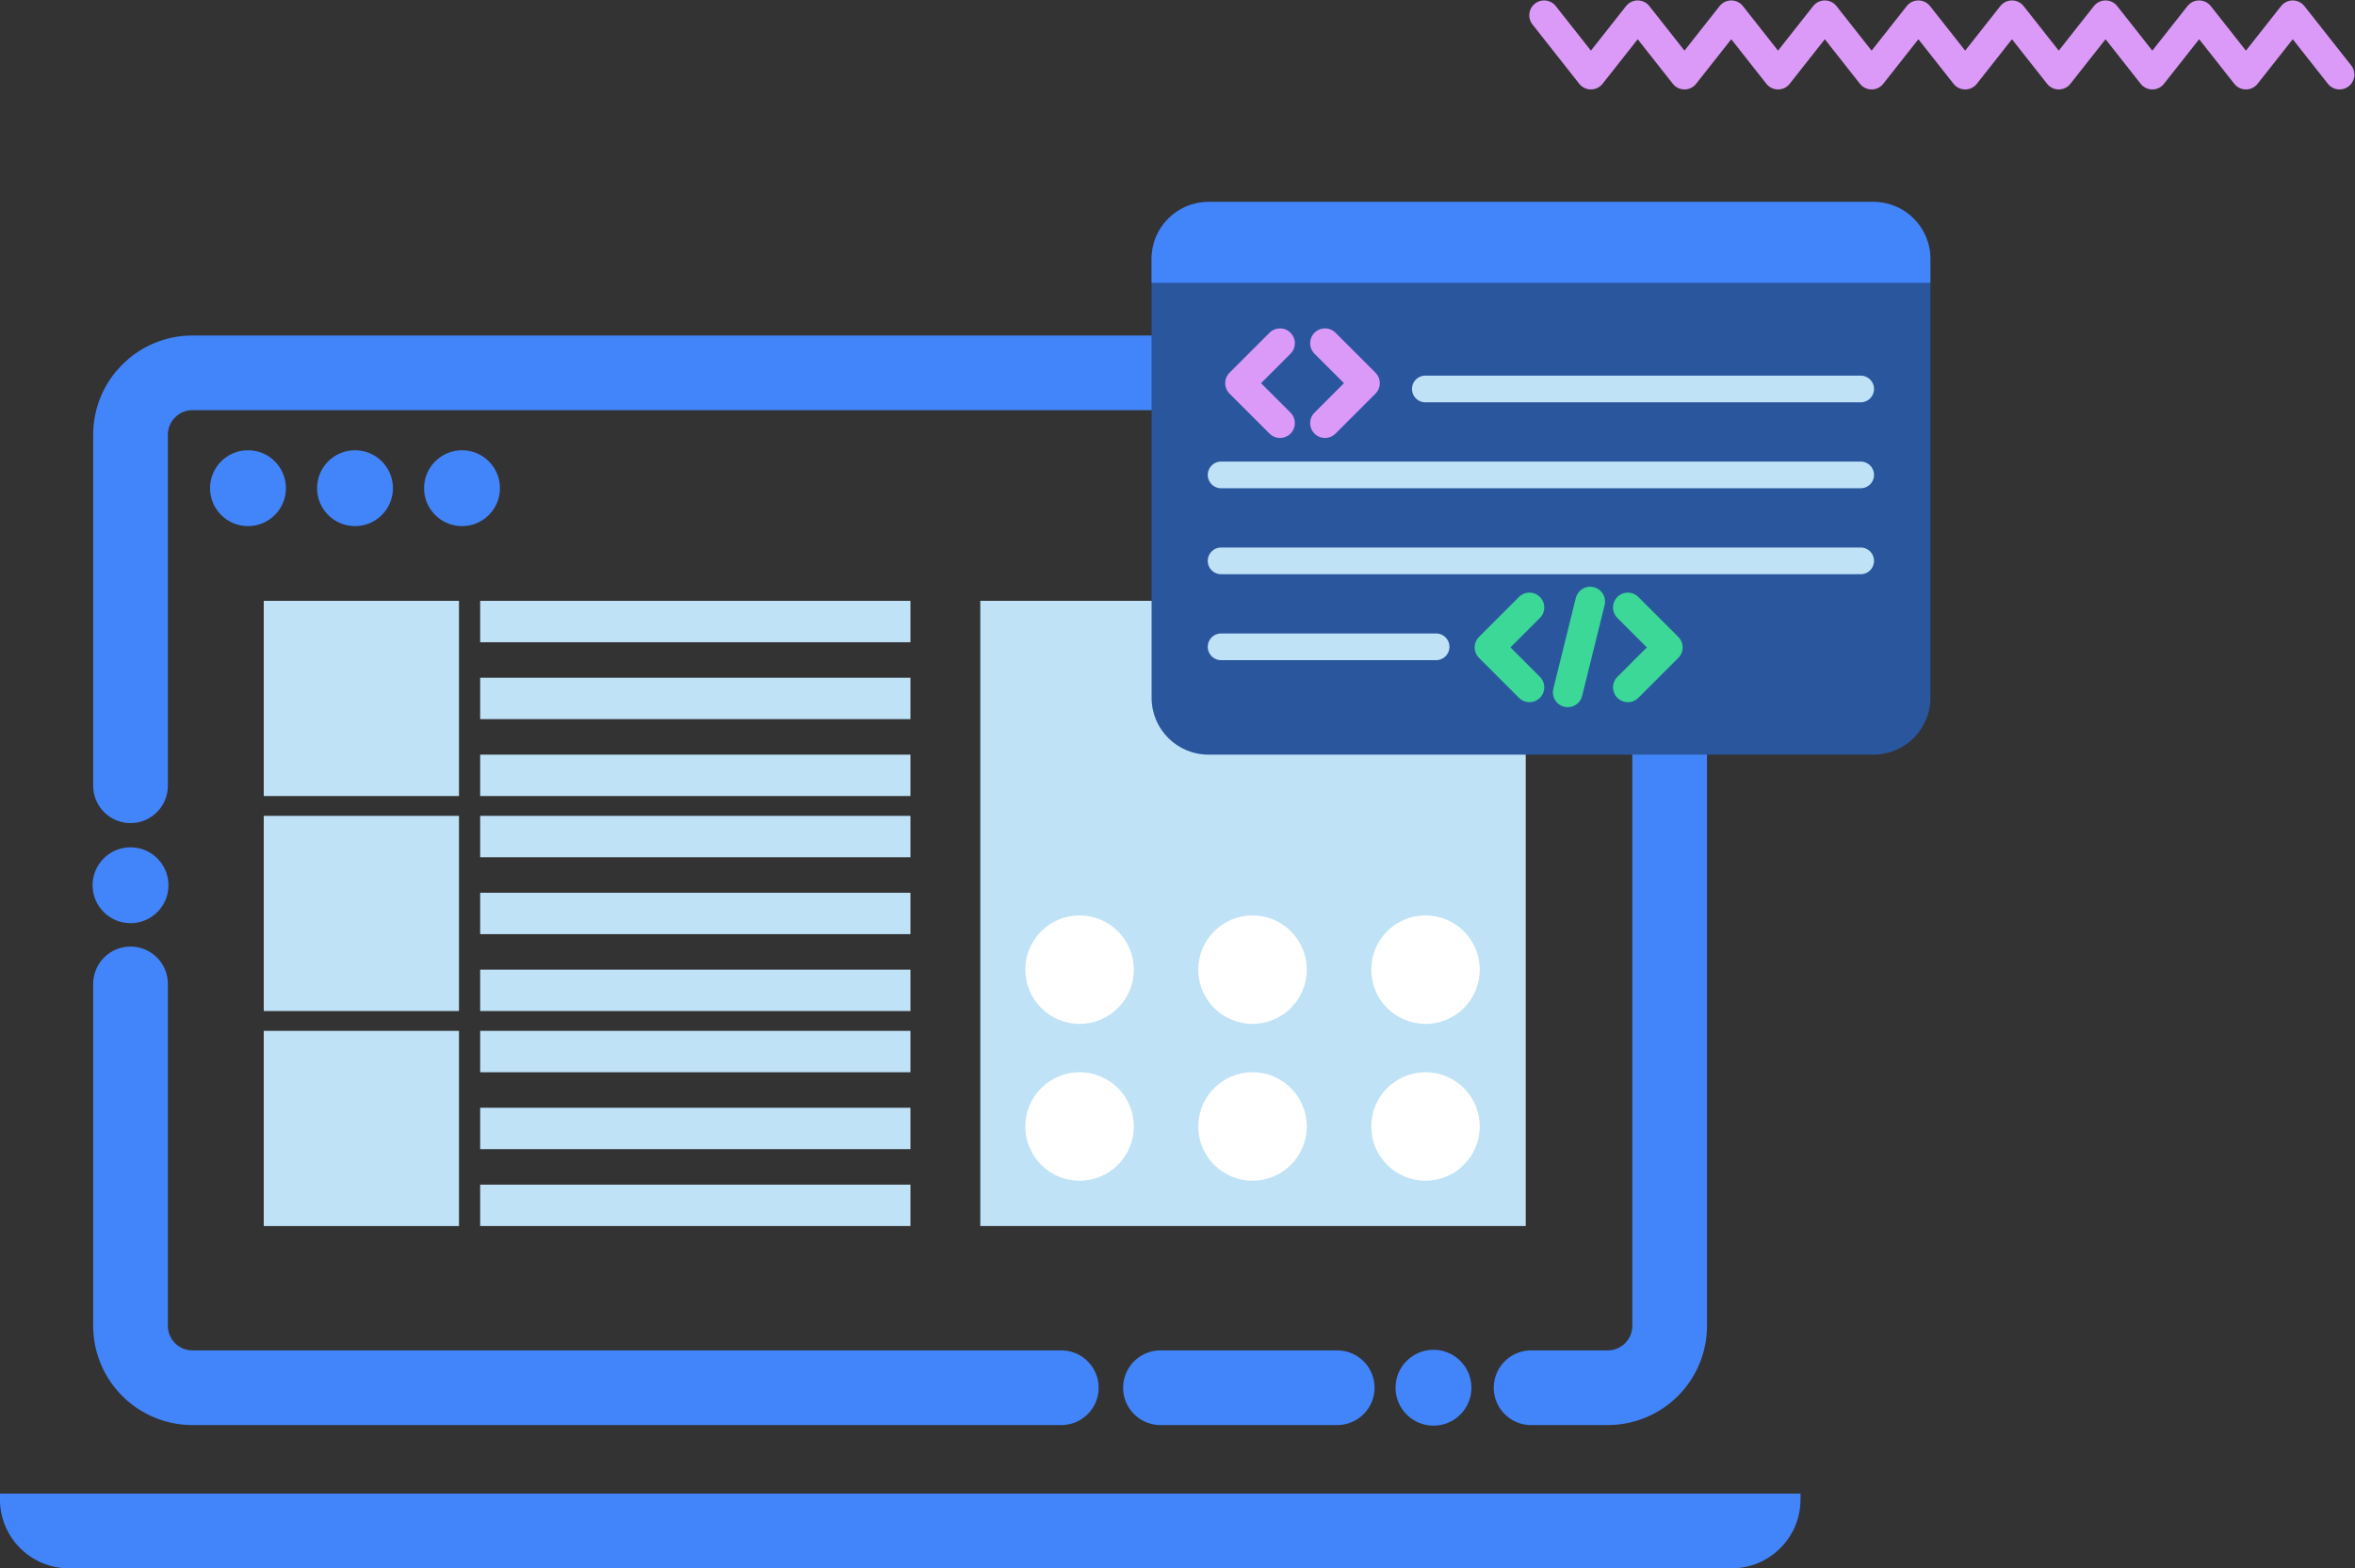 <?xml version="1.0" encoding="UTF-8" standalone="no"?>
<!-- Created with Inkscape (http://www.inkscape.org/) -->

<svg
   version="1.1"
   id="svg658"
   xml:space="preserve"
   width="1057.862"
   height="704.665"
   viewBox="0 0 1057.862 704.665"
   sodipodi:docname="Wiki.svg"
   inkscape:version="1.1.2 (0a00cf5339, 2022-02-04)"
   xmlns:inkscape="http://www.inkscape.org/namespaces/inkscape"
   xmlns:sodipodi="http://sodipodi.sourceforge.net/DTD/sodipodi-0.dtd"
   xmlns="http://www.w3.org/2000/svg"
   xmlns:svg="http://www.w3.org/2000/svg"><rect x="0" y="0" width="1057.862" height="704.665" fill="#333333" stroke="none"/><defs
     id="defs662"><clipPath
       clipPathUnits="userSpaceOnUse"
       id="clipPath672"><path
         d="M 0,611.181 H 853.827 V 0 H 0 Z"
         id="path670" /></clipPath></defs><sodipodi:namedview
     id="namedview660"
     pagecolor="#ffffff"
     bordercolor="#666666"
     borderopacity="1.0"
     inkscape:pageshadow="2"
     inkscape:pageopacity="0.0"
     inkscape:pagecheckerboard="0"
     showgrid="false"
     inkscape:zoom="1.0712865"
     inkscape:cx="509.20083"
     inkscape:cy="372.9161"
     inkscape:window-width="2560"
     inkscape:window-height="1371"
     inkscape:window-x="0"
     inkscape:window-y="32"
     inkscape:window-maximized="1"
     inkscape:current-layer="g664" /><g
     id="g664"
     inkscape:groupmode="layer"
     inkscape:label="Wiki"
     transform="matrix(1.333,0,0,-1.333,-60.091,780.166)"><g
       id="g666"><g
         id="g668"
         clip-path="url(#clipPath672)"><g
           id="g674"
           transform="translate(561.031,117.502)"><path
             d="m 0,0 h 25.812 c 11.533,0 20.882,9.349 20.882,20.882 v 300.333 c 0,11.533 -9.349,20.882 -20.882,20.882 h -476.899 c -11.532,0 -20.882,-9.349 -20.882,-20.882 V 202.913"
             style="fill:none;stroke:#4285fa;stroke-width:25.168;stroke-linecap:round;stroke-linejoin:round;stroke-miterlimit:10;stroke-dasharray:none;stroke-opacity:1"
             id="path676" /></g><g
           id="g678"
           transform="translate(436.134,117.502)"><path
             d="M 0,0 H 59.56"
             style="fill:#ffffff;fill-opacity:1;fill-rule:nonzero;stroke:#4285fa;stroke-width:25.168;stroke-linecap:round;stroke-linejoin:round;stroke-miterlimit:10;stroke-dasharray:none;stroke-opacity:1"
             id="path680" /></g><g
           id="g682"
           transform="translate(89.063,253.625)"><path
             d="m 0,0 v -115.241 c 0,-11.532 9.349,-20.881 20.882,-20.881 h 292.776"
             style="fill:none;stroke:#4285fa;stroke-width:25.168;stroke-linecap:round;stroke-linejoin:round;stroke-miterlimit:10;stroke-dasharray:none;stroke-opacity:1"
             id="path684" /></g><g
           id="g686"
           transform="translate(76.277,286.875)"><path
             d="m 0,0 c 0,-7.062 5.724,-12.786 12.786,-12.786 7.062,0 12.786,5.724 12.786,12.786 0,7.062 -5.724,12.786 -12.786,12.786 C 5.724,12.786 0,7.062 0,0"
             style="fill:#4285fa;fill-opacity:1;fill-rule:nonzero;stroke:none"
             id="path688" /></g><g
           id="g690"
           transform="translate(515.352,117.502)"><path
             d="m 0,0 c 0,-7.062 5.725,-12.786 12.786,-12.786 7.062,0 12.786,5.724 12.786,12.786 0,7.062 -5.724,12.786 -12.786,12.786 C 5.725,12.786 0,7.062 0,0"
             style="fill:#4285fa;fill-opacity:1;fill-rule:nonzero;stroke:none"
             id="path692" /></g><g
           id="g694"
           transform="translate(651.824,81.807)"><path
             d="m 0,0 h -606.756 v -1.947 c 0,-12.832 10.402,-23.234 23.234,-23.234 H -23.234 C -10.402,-25.181 0,-14.779 0,-1.947 Z"
             style="fill:#4285fa;fill-opacity:1;fill-rule:nonzero;stroke:none"
             id="path696" /></g><path
           d="M 351.886,382.738 H 206.89 v -13.951 h 144.996 z"
           style="fill:#bfe2f7;fill-opacity:1;fill-rule:nonzero;stroke:none"
           id="path698" /><path
           d="M 351.886,330.899 H 206.89 v -13.951 h 144.996 z"
           style="fill:#bfe2f7;fill-opacity:1;fill-rule:nonzero;stroke:none"
           id="path700" /><path
           d="M 351.886,356.819 H 206.89 v -13.951 h 144.996 z"
           style="fill:#bfe2f7;fill-opacity:1;fill-rule:nonzero;stroke:none"
           id="path702" /><path
           d="M 351.886,310.267 H 206.89 v -13.951 h 144.996 z"
           style="fill:#bfe2f7;fill-opacity:1;fill-rule:nonzero;stroke:none"
           id="path704" /><path
           d="M 559.233,382.738 H 375.42 V 172.004 h 183.813 z"
           style="fill:#bfe2f7;fill-opacity:1;fill-rule:nonzero;stroke:none"
           id="path706" /><g
           id="g708"
           transform="translate(141.431,420.714)"><path
             d="m 0,0 c 0,-7.062 -5.724,-12.786 -12.786,-12.786 -7.062,0 -12.786,5.724 -12.786,12.786 0,7.062 5.724,12.786 12.786,12.786 C -5.724,12.786 0,7.062 0,0"
             style="fill:#4285fa;fill-opacity:1;fill-rule:nonzero;stroke:none"
             id="path710" /></g><g
           id="g712"
           transform="translate(177.494,420.714)"><path
             d="m 0,0 c 0,-7.062 -5.725,-12.786 -12.786,-12.786 -7.062,0 -12.786,5.724 -12.786,12.786 0,7.062 5.724,12.786 12.786,12.786 C -5.725,12.786 0,7.062 0,0"
             style="fill:#4285fa;fill-opacity:1;fill-rule:nonzero;stroke:none"
             id="path714" /></g><g
           id="g716"
           transform="translate(213.556,420.714)"><path
             d="m 0,0 c 0,-7.062 -5.724,-12.786 -12.786,-12.786 -7.062,0 -12.786,5.724 -12.786,12.786 0,7.062 5.724,12.786 12.786,12.786 C -5.724,12.786 0,7.062 0,0"
             style="fill:#4285fa;fill-opacity:1;fill-rule:nonzero;stroke:none"
             id="path718" /></g><path
           d="m 199.75,382.738 h -65.79 v -65.79 h 65.79 z"
           style="fill:#bfe2f7;fill-opacity:1;fill-rule:nonzero;stroke:none"
           id="path720" /><path
           d="M 351.886,258.428 H 206.89 v -13.951 h 144.996 z"
           style="fill:#bfe2f7;fill-opacity:1;fill-rule:nonzero;stroke:none"
           id="path722" /><path
           d="M 351.886,284.347 H 206.89 v -13.951 h 144.996 z"
           style="fill:#bfe2f7;fill-opacity:1;fill-rule:nonzero;stroke:none"
           id="path724" /><path
           d="M 351.886,237.795 H 206.89 v -13.951 h 144.996 z"
           style="fill:#bfe2f7;fill-opacity:1;fill-rule:nonzero;stroke:none"
           id="path726" /><path
           d="M 351.886,185.956 H 206.89 v -13.951 h 144.996 z"
           style="fill:#bfe2f7;fill-opacity:1;fill-rule:nonzero;stroke:none"
           id="path728" /><path
           d="M 351.886,211.875 H 206.89 v -13.951 h 144.996 z"
           style="fill:#bfe2f7;fill-opacity:1;fill-rule:nonzero;stroke:none"
           id="path730" /><path
           d="m 199.75,310.267 h -65.79 v -65.79 h 65.79 z"
           style="fill:#bfe2f7;fill-opacity:1;fill-rule:nonzero;stroke:none"
           id="path732" /><path
           d="m 199.75,237.795 h -65.79 v -65.79 h 65.79 z"
           style="fill:#bfe2f7;fill-opacity:1;fill-rule:nonzero;stroke:none"
           id="path734" /><g
           id="g736"
           transform="translate(427.156,205.562)"><path
             d="m 0,0 c 0,-10.097 -8.185,-18.281 -18.281,-18.281 -10.097,0 -18.282,8.184 -18.282,18.281 0,10.097 8.185,18.281 18.282,18.281 C -8.185,18.281 0,10.097 0,0"
             style="fill:#ffffff;fill-opacity:1;fill-rule:nonzero;stroke:none"
             id="path738" /></g><g
           id="g740"
           transform="translate(485.442,205.562)"><path
             d="m 0,0 c 0,-10.097 -8.185,-18.281 -18.281,-18.281 -10.097,0 -18.282,8.184 -18.282,18.281 0,10.097 8.185,18.281 18.282,18.281 C -8.185,18.281 0,10.097 0,0"
             style="fill:#ffffff;fill-opacity:1;fill-rule:nonzero;stroke:none"
             id="path742" /></g><g
           id="g744"
           transform="translate(543.728,205.562)"><path
             d="m 0,0 c 0,-10.097 -8.185,-18.281 -18.281,-18.281 -10.097,0 -18.282,8.184 -18.282,18.281 0,10.097 8.185,18.281 18.282,18.281 C -8.185,18.281 0,10.097 0,0"
             style="fill:#ffffff;fill-opacity:1;fill-rule:nonzero;stroke:none"
             id="path746" /></g><g
           id="g748"
           transform="translate(427.156,258.428)"><path
             d="m 0,0 c 0,-10.097 -8.185,-18.281 -18.281,-18.281 -10.097,0 -18.282,8.184 -18.282,18.281 0,10.097 8.185,18.281 18.282,18.281 C -8.185,18.281 0,10.097 0,0"
             style="fill:#ffffff;fill-opacity:1;fill-rule:nonzero;stroke:none"
             id="path750" /></g><g
           id="g752"
           transform="translate(485.442,258.428)"><path
             d="m 0,0 c 0,-10.097 -8.185,-18.281 -18.281,-18.281 -10.097,0 -18.282,8.184 -18.282,18.281 0,10.097 8.185,18.281 18.282,18.281 C -8.185,18.281 0,10.097 0,0"
             style="fill:#ffffff;fill-opacity:1;fill-rule:nonzero;stroke:none"
             id="path754" /></g><g
           id="g756"
           transform="translate(543.728,258.428)"><path
             d="m 0,0 c 0,-10.097 -8.185,-18.281 -18.281,-18.281 -10.097,0 -18.282,8.184 -18.282,18.281 0,10.097 8.185,18.281 18.282,18.281 C -8.185,18.281 0,10.097 0,0"
             style="fill:#ffffff;fill-opacity:1;fill-rule:nonzero;stroke:none"
             id="path758" /></g><g
           id="g760"
           transform="translate(676.422,330.899)"><path
             d="m 0,0 h -224.112 c -10.581,0 -19.159,8.578 -19.159,19.159 v 147.986 c 0,10.581 8.578,19.159 19.159,19.159 H 0 c 10.581,0 19.159,-8.578 19.159,-19.159 V 19.159 C 19.159,8.578 10.581,0 0,0"
             style="fill:#2a569e;fill-opacity:1;fill-rule:nonzero;stroke:none"
             id="path762" /></g><g
           id="g764"
           transform="translate(695.581,489.963)"><path
             d="m 0,0 h -262.43 v 8.082 c 0,10.581 8.578,19.159 19.159,19.159 H -19.159 C -8.578,27.241 0,18.663 0,8.082 Z"
             style="fill:#4285fa;fill-opacity:1;fill-rule:nonzero;stroke:none"
             id="path766" /></g><g
           id="g768"
           transform="translate(476.422,442.648)"><path
             d="M 0,0 -13.465,13.465 0,26.929"
             style="fill:none;stroke:#dc9af8;stroke-width:10;stroke-linecap:round;stroke-linejoin:round;stroke-miterlimit:10;stroke-dasharray:none;stroke-opacity:1"
             id="path770" /></g><g
           id="g772"
           transform="translate(491.583,469.577)"><path
             d="M 0,0 13.465,-13.465 0,-26.929"
             style="fill:none;stroke:#dc9af8;stroke-width:10;stroke-linecap:round;stroke-linejoin:round;stroke-miterlimit:10;stroke-dasharray:none;stroke-opacity:1"
             id="path774" /></g><g
           id="g776"
           transform="translate(560.475,353.582)"><path
             d="M 0,0 -13.465,13.465 0,26.929"
             style="fill:none;stroke:#3bd897;stroke-width:10;stroke-linecap:round;stroke-linejoin:round;stroke-miterlimit:10;stroke-dasharray:none;stroke-opacity:1"
             id="path778" /></g><g
           id="g780"
           transform="translate(593.639,380.511)"><path
             d="M 0,0 13.465,-13.465 0,-26.929"
             style="fill:none;stroke:#3bd897;stroke-width:10;stroke-linecap:round;stroke-linejoin:round;stroke-miterlimit:10;stroke-dasharray:none;stroke-opacity:1"
             id="path782" /></g><g
           id="g784"
           transform="translate(580.955,382.493)"><path
             d="M 0,0 -7.574,-30.594"
             style="fill:none;stroke:#3bd897;stroke-width:10;stroke-linecap:round;stroke-linejoin:round;stroke-miterlimit:10;stroke-dasharray:none;stroke-opacity:1"
             id="path786" /></g><g
           id="g788"
           transform="translate(525.394,454.161)"><path
             d="M 0,0 H 146.701"
             style="fill:none;stroke:#bfe2f7;stroke-width:9;stroke-linecap:round;stroke-linejoin:round;stroke-miterlimit:10;stroke-dasharray:none;stroke-opacity:1"
             id="path790" /></g><g
           id="g792"
           transform="translate(456.571,425.19)"><path
             d="M 0,0 H 215.524"
             style="fill:none;stroke:#bfe2f7;stroke-width:9;stroke-linecap:round;stroke-linejoin:round;stroke-miterlimit:10;stroke-dasharray:none;stroke-opacity:1"
             id="path794" /></g><g
           id="g796"
           transform="translate(456.571,396.219)"><path
             d="M 0,0 H 215.524"
             style="fill:none;stroke:#bfe2f7;stroke-width:9;stroke-linecap:round;stroke-linejoin:round;stroke-miterlimit:10;stroke-dasharray:none;stroke-opacity:1"
             id="path798" /></g><g
           id="g800"
           transform="translate(456.571,367.248)"><path
             d="M 0,0 H 72.449"
             style="fill:none;stroke:#bfe2f7;stroke-width:9;stroke-linecap:round;stroke-linejoin:round;stroke-miterlimit:10;stroke-dasharray:none;stroke-opacity:1"
             id="path802" /></g><g
           id="g804"
           transform="translate(565.423,580.125)"><path
             d="M 0,0 15.766,-20 31.533,0 47.296,-20 63.061,0 78.825,-20 94.588,0 l 15.766,-20 15.767,20 15.766,-20 15.766,20 15.768,-20 15.769,20 15.764,-20 15.771,20 15.771,-20 15.773,20 15.773,-20"
             style="fill:none;stroke:#dc9af8;stroke-width:10;stroke-linecap:round;stroke-linejoin:round;stroke-miterlimit:10;stroke-dasharray:none;stroke-opacity:1"
             id="path806" /></g></g></g></g></svg>
